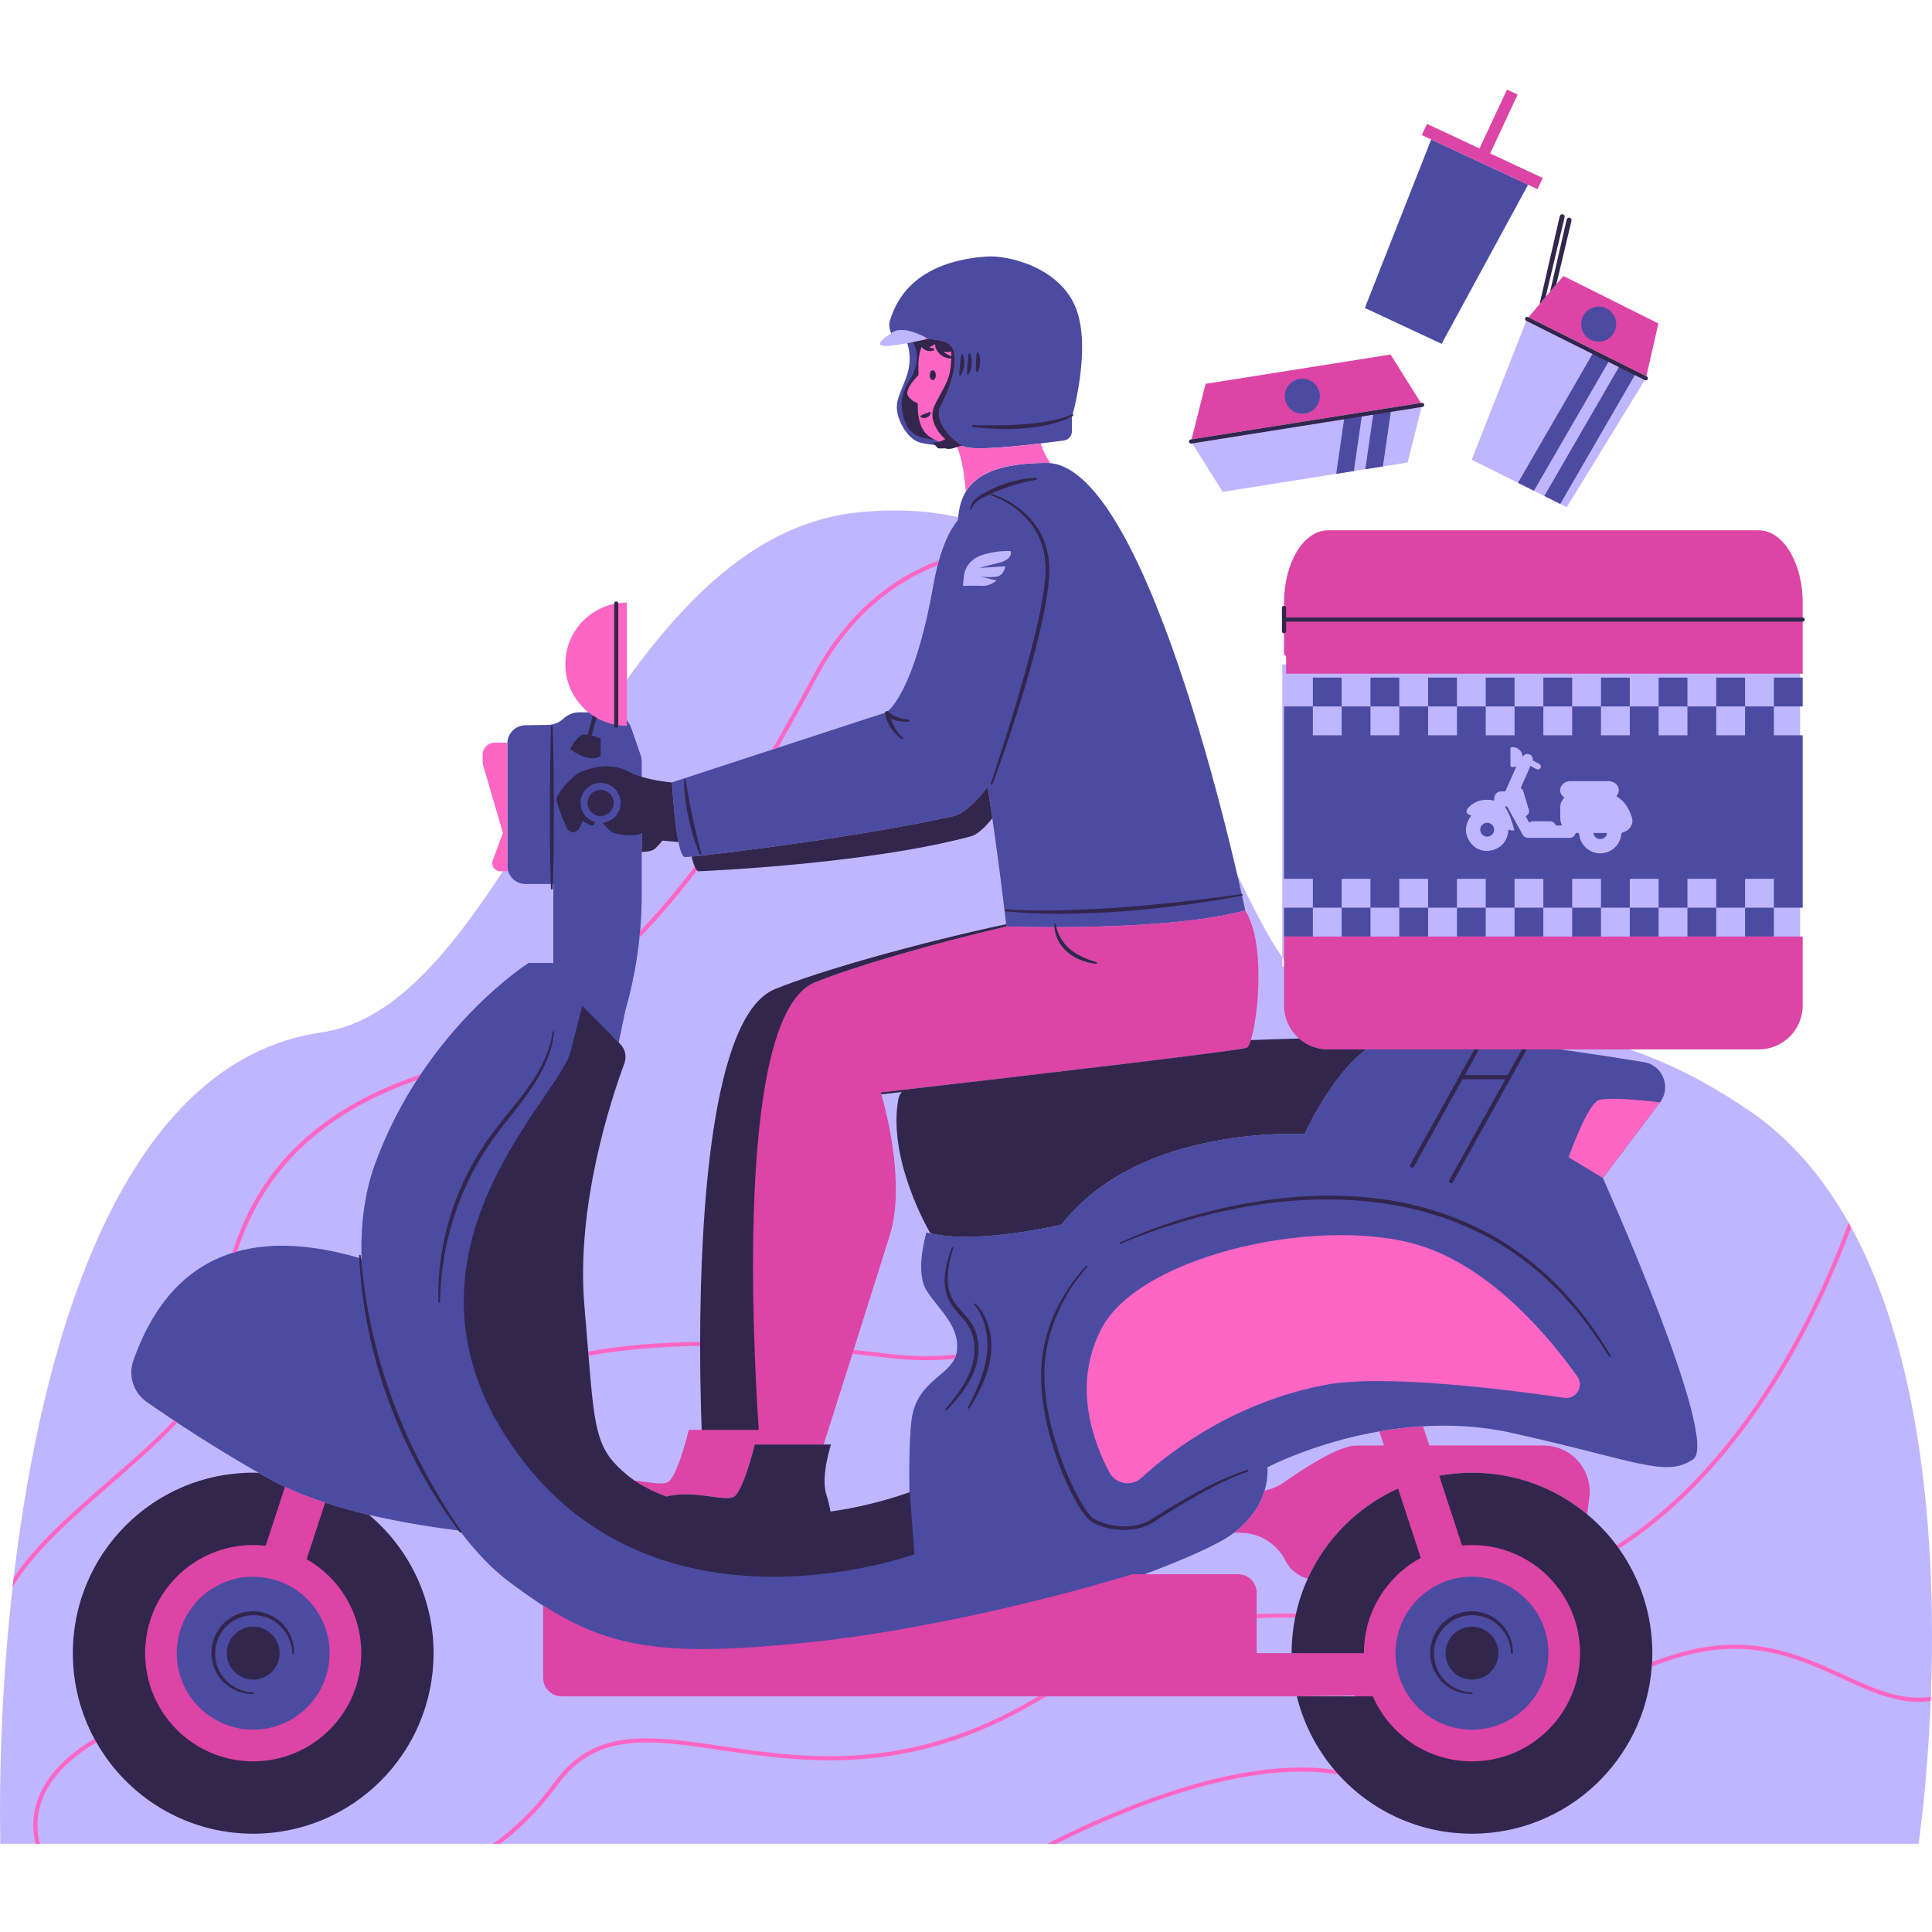 <svg xmlns="http://www.w3.org/2000/svg" xmlns:xlink="http://www.w3.org/1999/xlink" width="500" zoomAndPan="magnify" viewBox="0 0 375 375" height="500" preserveAspectRatio="xMidYMid meet" version="1.0"><defs><clipPath id="id1"><path d="M 0 61.684 L 375 61.684 L 375 357.883 L 0 357.883 Z M 0 61.684 " clip-rule="nonzero"/></clipPath><clipPath id="id2"><path d="M 2.25 65.434 L 375 65.434 L 375 357.883 L 2.25 357.883 Z M 2.25 65.434 " clip-rule="nonzero"/></clipPath><clipPath id="id3"><path d="M 25 17.387 L 350 17.387 L 350 345 L 25 345 Z M 25 17.387 " clip-rule="nonzero"/></clipPath></defs><g clip-path="url(#id1)"><path fill="rgb(75.29%, 71.37%, 100%)" d="M 349.395 187.613 L 248.891 187.613 L 248.891 128.961 L 349.395 128.961 Z M 359.324 238.242 C 359.16 237.934 358.984 237.629 358.812 237.32 C 353.953 228.676 347.727 221.215 339.766 215.746 C 304.773 191.711 282.047 202.777 264.57 197.703 C 264.309 197.625 264.047 197.543 263.785 197.461 C 257.137 195.32 251.25 190.699 245.723 180.691 C 231.238 154.457 223.195 121.449 200.93 106.75 C 200.496 106.461 200.055 106.188 199.609 105.914 C 191.125 100.719 180.621 98.113 167.031 99.398 C 116.172 104.199 100.371 194.957 62.438 200.379 C 24.137 205.855 8.262 258.652 2.648 306.27 C 2.574 306.902 2.5 307.535 2.43 308.168 C 0.348 326.668 -0.203 344.277 0.062 357.883 L 372.391 357.883 C 372.391 357.883 374.086 346.586 374.742 330.164 C 374.754 329.887 374.766 329.617 374.777 329.336 C 375.746 303.426 374.066 265.258 359.324 238.242 Z M 319.461 73.426 L 296.406 61.906 L 285.656 89.227 L 304.105 98.445 Z M 273.215 89.773 L 276.039 78.582 L 231.18 85.695 L 237.324 95.465 Z M 171.191 67.094 C 172.711 67.492 180.145 65.781 180.145 65.781 C 180.145 65.781 175.152 62.75 172.977 64.707 C 172.977 64.707 169.672 66.691 171.191 67.094 " fill-opacity="1" fill-rule="nonzero"/></g><path fill="rgb(29.799%, 29.41%, 63.53%)" d="M 208.875 59.91 C 205.848 51.992 195.844 49.469 191.422 49.797 C 187 50.129 176.066 51.527 172.809 62.004 C 172.809 62.004 172.273 63.074 172.977 64.707 C 173.008 64.684 173.039 64.672 173.066 64.648 C 173.18 64.555 173.293 64.465 173.418 64.398 C 173.457 64.375 173.5 64.363 173.535 64.348 C 173.664 64.289 173.789 64.23 173.922 64.191 C 173.945 64.184 173.973 64.18 173.996 64.176 C 174.148 64.133 174.305 64.098 174.465 64.082 C 174.477 64.078 174.484 64.078 174.496 64.078 C 174.672 64.059 174.859 64.047 175.043 64.051 C 177.359 64.094 180.145 65.781 180.145 65.781 C 180.145 65.781 178.207 66.227 176.105 66.609 C 176.43 67.668 176.652 68.961 176.523 70.539 C 176.27 73.605 174.234 76.355 174.078 78.715 C 173.922 81.074 175.758 84.652 178.023 85.699 C 179.582 86.422 184.273 86.602 187.062 86.648 C 187.07 86.652 187.078 86.656 187.086 86.66 C 189.215 87.738 202.02 86.105 206.508 85.492 C 207.398 85.371 208.059 84.613 208.059 83.711 L 208.059 80.984 C 208.059 80.984 211.898 67.828 208.875 59.91 Z M 187.105 111.715 C 187.105 111.715 187.316 109.031 190.168 107.914 C 193.023 106.789 196.141 106.949 196.141 106.949 C 196.141 106.949 196.859 108.543 193.664 109.309 C 190.465 110.07 190.168 110.23 190.168 110.23 L 195.145 109.914 C 195.145 109.914 194.863 111.672 193.504 111.914 C 192.145 112.152 190.344 111.914 190.344 111.914 L 193.422 112.676 C 193.422 112.676 192.184 113.793 190.742 113.711 C 189.305 113.633 186.906 113.719 186.906 113.719 Z M 296.602 35.852 L 277.797 27.066 L 264.918 59.77 L 279.82 66.734 Z M 308.488 66.551 C 310.492 67.551 312.93 66.738 313.93 64.73 C 314.934 62.727 314.117 60.289 312.113 59.285 C 310.109 58.285 307.672 59.098 306.672 61.105 C 305.676 63.109 306.484 65.551 308.488 66.551 Z M 302.848 97.816 L 317.523 72.461 L 314.422 70.914 L 299.746 96.27 Z M 294.637 93.711 L 297.734 95.262 L 312.406 69.902 L 309.309 68.355 Z M 253.488 81.379 C 255.961 80.984 257.645 78.664 257.254 76.188 C 256.863 73.715 254.543 72.031 252.074 72.422 C 249.602 72.812 247.914 75.137 248.309 77.609 C 248.699 80.082 251.02 81.766 253.488 81.379 Z M 268.422 90.535 L 270.016 79.543 L 266.594 80.086 L 265.004 91.078 Z M 264.371 80.438 L 260.949 80.98 L 259.359 91.973 L 262.781 91.43 Z M 288.668 159.695 C 287.914 159.695 287.312 160.289 287.309 161.035 C 287.305 161.789 287.91 162.398 288.648 162.398 C 289.402 162.395 290 161.805 290.008 161.055 C 290.016 160.309 289.41 159.695 288.668 159.695 Z M 349.902 131.523 L 344.309 131.523 L 344.309 137.121 L 349.902 137.121 Z M 310.602 162.875 C 311.289 162.883 311.91 162.34 311.934 161.684 C 311.055 161.684 310.176 161.684 309.301 161.684 C 309.312 162.316 309.918 162.871 310.602 162.875 Z M 316.855 159.32 C 316.855 159.07 316.805 158.824 316.727 158.59 C 316.199 156.934 315.336 155.523 313.816 154.594 C 313.793 154.582 313.773 154.559 313.738 154.531 C 313.812 154.434 313.879 154.355 313.938 154.27 C 314.523 153.406 314.152 152.277 313.141 151.82 C 312.824 151.68 312.496 151.617 312.156 151.617 C 309.73 151.617 307.301 151.617 304.875 151.617 C 304.262 151.617 303.723 151.805 303.289 152.254 C 302.652 152.906 302.664 153.887 303.316 154.527 C 303.406 154.617 303.508 154.699 303.605 154.781 C 303.613 154.855 303.559 154.883 303.523 154.922 C 303.07 155.434 302.84 156.027 302.844 156.711 C 302.844 157.27 302.852 157.828 302.84 158.387 C 302.832 159.012 302.852 159.625 303.199 160.168 C 303.148 160.242 303.086 160.223 303.039 160.223 C 302.816 160.227 302.594 160.211 302.379 160.227 C 302.129 160.246 301.957 160.211 301.82 159.945 C 301.645 159.602 301.305 159.422 300.918 159.414 C 299.777 159.402 298.633 159.41 297.492 159.414 C 297.25 159.414 297.043 159.531 296.816 159.664 C 296.59 159.25 296.367 158.844 296.148 158.449 C 296.184 158.371 296.242 158.359 296.289 158.332 C 296.676 158.078 296.875 157.633 296.746 157.188 C 296.395 155.977 296.031 154.77 295.668 153.566 C 295.609 153.371 295.492 153.203 295.32 153.09 C 295.184 153.004 295.164 152.926 295.234 152.777 C 295.75 151.637 296.258 150.488 296.77 149.348 C 296.867 149.129 296.973 148.914 296.996 148.633 C 297.293 148.793 297.555 148.93 297.824 149.07 C 297.965 149.148 298.109 149.23 298.258 149.301 C 298.547 149.43 298.867 149.324 299.008 149.055 C 299.148 148.785 299.066 148.457 298.797 148.301 C 298.426 148.086 298.047 147.891 297.672 147.695 C 297.559 147.641 297.512 147.578 297.516 147.441 C 297.535 146.977 297.273 146.582 296.859 146.422 C 296.43 146.254 295.98 146.371 295.664 146.73 C 295.633 146.762 295.617 146.82 295.543 146.812 C 295.504 146.562 295.449 146.305 295.328 146.074 C 294.977 145.375 294.215 144.953 293.441 145.027 C 293.25 145.047 293.176 145.137 293.176 145.375 C 293.172 146.047 293.176 146.723 293.176 147.398 C 293.176 147.773 293.172 148.152 293.176 148.531 C 293.18 148.797 293.262 148.867 293.523 148.879 C 293.781 148.883 294.031 148.848 294.273 148.762 C 294.332 148.852 294.266 148.914 294.238 148.973 C 293.586 150.445 292.926 151.914 292.277 153.387 C 292.195 153.578 292.094 153.652 291.895 153.625 C 291.75 153.605 291.602 153.621 291.461 153.613 C 290.516 153.547 290.031 154.348 290.023 155.004 C 290.023 155.129 290.023 155.25 290.023 155.402 C 289.715 155.324 289.41 155.277 289.105 155.254 C 287.555 155.137 286.191 155.551 285.082 156.676 C 284.941 156.82 284.816 156.977 284.73 157.156 C 284.562 157.508 284.641 157.801 284.957 158.023 C 285.141 158.156 285.355 158.227 285.57 158.301 C 284.312 159.988 284.148 161.727 285.359 163.473 C 286.32 164.855 288.027 165.473 289.668 165.016 C 291.648 164.465 292.629 163.066 292.793 161.02 C 293.145 161.184 293.512 161.219 293.934 161.152 C 293.492 159.535 293.023 157.945 292.066 156.551 C 292.414 156.449 292.516 156.492 292.684 156.801 C 293.633 158.531 294.582 160.262 295.535 161.992 C 295.773 162.422 296.152 162.625 296.641 162.625 C 298.539 162.629 300.438 162.629 302.336 162.629 C 303.086 162.629 303.832 162.629 304.582 162.625 C 305.176 162.625 305.578 162.352 305.793 161.805 C 305.832 161.695 305.883 161.66 305.996 161.66 C 306.484 161.656 306.484 161.652 306.555 162.137 C 306.84 164.137 308.617 165.656 310.641 165.633 C 312.707 165.609 314.453 164.07 314.672 162.043 C 314.707 161.715 314.82 161.598 315.129 161.512 C 316.145 161.234 316.867 160.285 316.855 159.32 Z M 344.309 137.121 L 344.309 142.719 L 349.902 142.719 L 349.902 176.18 L 344.309 176.18 L 344.309 170.582 L 338.715 170.582 L 338.715 176.18 L 333.121 176.18 L 333.121 170.582 L 327.531 170.582 L 327.531 176.18 L 321.938 176.18 L 321.938 170.582 L 316.344 170.582 L 316.344 176.18 L 310.75 176.18 L 310.75 170.582 L 305.16 170.582 L 305.16 176.18 L 299.566 176.18 L 299.566 170.582 L 293.973 170.582 L 293.973 176.18 L 288.379 176.18 L 288.379 170.582 L 282.789 170.582 L 282.789 176.18 L 277.195 176.18 L 277.195 170.582 L 271.602 170.582 L 271.602 176.18 L 266.008 176.18 L 266.008 170.582 L 260.418 170.582 L 260.418 176.18 L 254.824 176.18 L 254.824 170.582 L 249.23 170.582 L 249.23 137.121 L 254.824 137.121 L 254.824 142.719 L 260.418 142.719 L 260.418 137.121 L 266.008 137.121 L 266.008 142.719 L 271.602 142.719 L 271.602 137.121 L 277.195 137.121 L 277.195 142.719 L 282.789 142.719 L 282.789 137.121 L 288.379 137.121 L 288.379 142.719 L 293.973 142.719 L 293.973 137.121 L 299.566 137.121 L 299.566 142.719 L 305.16 142.719 L 305.16 137.121 L 310.75 137.121 L 310.75 142.719 L 316.344 142.719 L 316.344 137.121 L 321.938 137.121 L 321.938 142.719 L 327.531 142.719 L 327.531 137.121 L 333.121 137.121 L 333.121 142.719 L 338.715 142.719 L 338.715 137.121 Z M 260.418 131.523 L 254.824 131.523 L 254.824 137.121 L 260.418 137.121 Z M 293.973 181.777 L 299.566 181.777 L 299.566 176.18 L 293.973 176.18 Z M 282.789 181.777 L 288.379 181.777 L 288.379 176.18 L 282.789 176.18 Z M 271.602 181.777 L 277.195 181.777 L 277.195 176.18 L 271.602 176.18 Z M 305.16 181.777 L 310.75 181.777 L 310.75 176.18 L 305.16 176.18 Z M 260.418 181.777 L 266.008 181.777 L 266.008 176.18 L 260.418 176.18 Z M 338.715 181.777 L 344.309 181.777 L 344.309 176.18 L 338.715 176.18 Z M 316.344 181.777 L 321.938 181.777 L 321.938 176.18 L 316.344 176.18 Z M 327.531 181.777 L 333.121 181.777 L 333.121 176.18 L 327.531 176.18 Z M 282.789 131.523 L 277.195 131.523 L 277.195 137.121 L 282.789 137.121 Z M 305.16 131.523 L 299.566 131.523 L 299.566 137.121 L 305.16 137.121 Z M 316.344 131.523 L 310.75 131.523 L 310.75 137.121 L 316.344 137.121 Z M 293.973 131.523 L 288.379 131.523 L 288.379 137.121 L 293.973 137.121 Z M 327.531 131.523 L 321.938 131.523 L 321.938 137.121 L 327.531 137.121 Z M 249.23 181.777 L 254.824 181.777 L 254.824 176.18 L 249.23 176.18 Z M 338.715 131.523 L 333.121 131.523 L 333.121 137.121 L 338.715 137.121 Z M 271.602 131.523 L 266.008 131.523 L 266.008 137.121 L 271.602 137.121 Z M 132.957 166.363 C 134.699 166.363 164.934 162.875 185.145 158.395 C 186.965 157.992 189.238 155.891 191.699 152.746 C 193.68 165.406 195.352 179.824 195.352 179.824 C 195.352 179.824 226.199 180.953 241.703 176.699 C 241.703 176.699 223.621 89.852 203.148 89.852 C 188.957 89.852 186.32 95.203 185.941 100.926 C 185.027 102.082 184.242 103.375 183.637 104.82 C 182.629 107.199 181.785 110.043 181.188 113.434 C 177.348 135.203 172.035 138.262 172.035 138.262 L 130.434 151.852 C 130.434 151.852 131.215 166.363 132.957 166.363 Z M 285.707 303.449 C 276.086 303.449 268.293 311.254 268.293 320.883 C 268.293 330.512 276.086 338.316 285.707 338.316 C 295.328 338.316 303.125 330.512 303.125 320.883 C 303.125 311.254 295.328 303.449 285.707 303.449 Z M 322.211 213.957 C 324.434 211.012 322.73 206.758 319.09 206.16 C 304.574 203.781 274.75 199.34 268.383 201.852 C 259.887 205.199 253.195 220.141 253.195 220.141 C 253.195 220.141 221.273 218.082 206.086 237.66 C 206.086 237.66 189.355 241.785 179.828 239.211 C 179.828 239.211 177.512 246.77 179.828 250.461 C 182.145 254.152 186.262 257.242 185.746 262.141 C 185.234 267.031 177.855 267.547 176.91 275.789 C 175.969 284.035 176.91 301.469 176.91 301.469 C 176.91 301.469 140.699 303.875 126.801 295.113 C 112.898 286.355 100.887 284.809 100.715 264.195 C 100.551 244.68 117.168 205.289 118.926 201.176 L 120.098 202.344 L 121.426 195.969 C 123.508 188.68 124.562 181.137 124.562 173.555 L 124.562 147.957 C 124.562 147.453 124.48 146.949 124.316 146.477 L 122.527 141.312 C 121.898 139.484 120.18 138.262 118.25 138.262 L 112.445 138.262 C 111.297 138.262 110.195 138.699 109.359 139.484 C 108.543 140.246 107.469 140.68 106.352 140.699 L 101.934 140.777 C 100.012 140.812 98.477 142.379 98.477 144.297 L 98.477 168.062 C 98.477 170.008 100.051 171.582 101.992 171.582 L 107.402 171.582 L 107.402 186.906 L 102.602 186.906 C 102.602 186.906 82.266 199.789 72.742 226.066 C 70.742 231.594 69.98 237.809 70.168 244.293 C 51.922 238.875 34.051 240.914 25.875 264.102 C 24.84 267.039 25.91 270.316 28.465 272.102 C 33.395 275.555 42.309 281.523 52.828 287.348 C 63.234 293.109 79.191 295.863 89.219 297.098 C 92.309 301.188 95.543 304.574 98.742 306.965 C 115.988 319.848 128.039 324.477 158.672 321.383 C 189.305 318.293 230.023 303.875 238.52 298.207 C 247.016 292.539 245.984 284.809 245.984 284.809 C 245.984 284.809 268.895 272.699 293.352 278.109 C 317.805 283.52 323.211 286.871 328.617 283.266 C 334.023 279.656 311.113 228.645 311.113 228.645 Z M 66.383 320.883 C 66.383 330.41 58.664 338.133 49.145 338.133 C 39.629 338.133 31.91 330.41 31.91 320.883 C 31.91 311.355 39.629 303.633 49.145 303.633 C 58.664 303.633 66.383 311.355 66.383 320.883 " fill-opacity="1" fill-rule="nonzero"/><g clip-path="url(#id2)"><path fill="rgb(100%, 39.999%, 76.859%)" d="M 80.93 209.637 C 81.172 209.258 81.414 208.887 81.66 208.52 C 81.492 208.578 81.328 208.641 81.156 208.703 C 58.07 216.656 49.156 230.332 45.078 243.207 C 45.395 243.105 45.711 243.004 46.027 242.914 C 50.113 230.473 58.891 217.379 80.93 209.637 Z M 21.664 287.984 C 26.305 283.938 30.82 279.996 34.41 276.145 C 34.18 275.992 33.957 275.848 33.734 275.695 C 30.191 279.48 25.73 283.379 21.141 287.383 C 14.035 293.578 6.758 299.93 2.648 306.27 C 2.574 306.902 2.5 307.535 2.43 308.168 C 6.227 301.457 14.047 294.629 21.664 287.984 Z M 158.43 131.711 C 164.957 119.426 173.648 112.988 181.984 109.742 C 182.074 109.418 182.16 109.094 182.25 108.777 C 173.594 112.008 164.508 118.57 157.727 131.336 C 155.121 136.238 152.5 140.965 149.84 145.512 L 150.988 145.137 C 153.496 140.82 155.969 136.344 158.43 131.711 Z M 134.84 168.215 C 131.465 172.664 127.941 176.836 124.234 180.727 C 124.199 181.152 124.168 181.582 124.121 182.008 C 128.035 177.965 131.738 173.605 135.289 168.953 C 135.137 168.805 134.988 168.551 134.84 168.215 Z M 172.66 262.789 C 170.273 262.496 167.957 262.238 165.695 262.004 C 165.613 262.266 165.531 262.523 165.449 262.781 C 167.758 263.02 170.125 263.285 172.562 263.586 C 176.809 264.102 181.051 264.148 185.277 263.75 C 185.406 263.488 185.512 263.211 185.594 262.914 C 181.398 263.344 177.086 263.328 172.66 262.789 Z M 135.895 260.441 C 127.516 260.547 120.371 261.219 114.168 262.34 C 114.191 262.609 114.215 262.891 114.234 263.152 C 120.414 262.027 127.531 261.352 135.895 261.246 C 135.895 260.977 135.895 260.711 135.895 260.441 Z M 7.855 350.25 C 9.23 345.711 12.879 341.668 18.711 338.188 C 18.582 337.961 18.441 337.73 18.316 337.492 C 12.293 341.09 8.516 345.289 7.086 350.031 C 6.133 353.195 6.418 355.949 6.918 357.883 L 7.758 357.883 C 7.258 356.043 6.922 353.332 7.855 350.25 Z M 313.773 299.938 C 313.934 300.152 314.082 300.371 314.238 300.59 C 329.043 291.086 339.762 276.824 346.82 264.781 C 352.699 254.754 356.793 245.066 359.324 238.242 C 359.16 237.934 358.984 237.629 358.812 237.32 C 356.312 244.141 352.164 254.086 346.121 264.391 C 339.109 276.352 328.465 290.523 313.773 299.938 Z M 108.34 346.301 C 115.762 336.121 126.371 337.695 139.809 339.684 C 156.082 342.094 176.332 345.09 201.312 330.309 C 201.926 329.945 202.516 329.605 203.113 329.258 L 201.531 329.258 C 201.32 329.383 201.121 329.496 200.91 329.621 C 176.172 344.258 156.074 341.281 139.926 338.895 C 126.223 336.863 115.398 335.262 107.695 345.828 C 103.824 351.137 99.742 355.035 95.672 357.883 L 97.047 357.883 C 100.902 355.043 104.719 351.27 108.34 346.301 Z M 251.383 313.98 C 251.438 313.711 251.5 313.445 251.559 313.18 C 248.91 313.164 246.414 313.168 243.918 313.289 L 243.918 314.094 C 246.363 313.969 248.801 313.969 251.383 313.98 Z M 357.879 325.086 C 349.691 321.324 340.41 317.059 327.203 320.496 C 324.941 321.082 322.773 321.797 320.676 322.605 C 320.66 322.902 320.633 323.195 320.609 323.488 C 322.793 322.637 325.047 321.883 327.402 321.27 C 340.332 317.906 349.48 322.105 357.543 325.812 C 363.527 328.562 368.852 331.004 374.742 330.164 C 374.754 329.887 374.766 329.617 374.777 329.336 C 369.027 330.203 363.785 327.797 357.879 325.086 Z M 259.301 344.336 C 259.453 344.359 259.602 344.375 259.754 344.395 C 259.484 344.102 259.223 343.793 258.965 343.488 C 240.957 340.996 218.32 350.203 203.219 357.883 L 204.992 357.883 C 220.094 350.344 241.961 341.738 259.301 344.336 Z M 182.617 78.73 C 184.164 76.004 186.875 68.715 184.305 66.855 C 183.398 66.199 181.812 65.895 180.145 65.781 C 180.145 65.781 179.957 65.672 179.645 65.504 C 178.695 67.219 178.172 69.203 178.242 71.312 C 178.242 71.363 178.246 71.418 178.246 71.469 C 178.262 71.914 178.262 72.363 178.258 72.809 C 177.305 73.766 175.41 75.898 176.348 77.016 C 177 77.801 177.641 78.121 178.102 78.262 C 178.105 80.508 178.367 82.504 179.535 83.965 C 180.844 85.602 183.906 86.398 186.578 86.375 C 184.074 84.855 181.168 81.273 182.617 78.73 Z M 187.086 86.66 C 187.078 86.656 187.07 86.652 187.062 86.648 C 186.641 86.645 186.172 86.633 185.676 86.617 C 186.77 88.887 187.172 92.379 187.477 95.406 C 187.477 95.406 187.469 95.422 187.457 95.445 C 189.422 92.199 193.75 89.852 203.148 89.852 C 203.395 89.852 203.637 89.875 203.879 89.898 C 203.078 88.711 202.445 87.422 201.977 86.074 C 196.375 86.746 188.695 87.473 187.086 86.66 Z M 277.012 242.223 C 258.027 235.391 221.41 243.281 213.793 257.883 C 208.098 268.809 212.164 279.859 215.344 285.801 C 216.566 288.09 219.613 288.613 221.527 286.863 C 227.141 281.719 239.535 272.199 257.238 268.805 C 268.457 266.656 292.523 269.699 303.637 271.32 C 305.934 271.652 307.504 269.07 306.156 267.176 C 301.035 259.965 290.383 247.035 277.012 242.223 Z M 109.727 128.914 C 109.727 135.516 115.074 140.871 121.672 140.871 L 121.672 116.957 C 115.074 116.957 109.727 122.309 109.727 128.914 Z M 310.336 213.527 C 308.098 214.273 304.469 224.625 304.469 224.625 L 311.113 228.645 L 322.211 213.957 C 322.211 213.957 312.574 212.781 310.336 213.527 Z M 98.477 168.062 C 98.477 168.43 98.547 168.781 98.652 169.113 L 97.117 169.113 C 96.016 169.113 95.258 168.02 95.641 166.992 L 97.621 161.668 L 93.77 148.539 C 93.707 148.328 93.676 148.109 93.676 147.891 L 93.676 146.469 C 93.676 145.199 94.703 144.164 95.977 144.164 L 98.488 144.164 C 98.488 144.211 98.477 144.254 98.477 144.297 L 98.477 168.062 " fill-opacity="1" fill-rule="nonzero"/></g><g clip-path="url(#id3)"><path fill="rgb(86.269%, 26.669%, 64.709%)" d="M 277.797 27.066 L 275.965 26.211 L 276.973 24.047 L 287.172 28.816 L 292.504 17.395 L 294.57 18.359 L 289.242 29.781 L 299.441 34.547 L 298.434 36.711 L 287.199 31.457 Z M 307.262 61.398 C 308.102 59.719 310.141 59.035 311.82 59.875 C 313.5 60.715 314.184 62.758 313.344 64.438 C 312.508 66.117 310.465 66.801 308.781 65.965 C 307.105 65.125 306.422 63.082 307.262 61.398 Z M 296.672 61.59 L 319.555 73.023 L 321.895 62.781 L 303.449 53.562 L 302.094 55.168 L 300.875 56.609 L 300.016 57.629 L 298.828 59.039 Z M 253.312 80.262 C 251.457 80.555 249.719 79.285 249.422 77.43 C 249.129 75.574 250.395 73.832 252.25 73.539 C 254.102 73.242 255.844 74.512 256.141 76.367 C 256.434 78.223 255.168 79.965 253.312 80.262 Z M 269.898 68.812 L 234.004 74.504 L 231.285 85.273 L 275.809 78.215 Z M 344.309 181.777 L 349.902 181.777 L 349.902 195.152 C 349.902 199.867 346.082 203.688 341.371 203.688 L 257.762 203.688 C 255.613 203.688 253.656 202.887 252.156 201.578 C 250.367 200.012 249.23 197.719 249.23 195.152 L 249.23 181.777 Z M 303.605 154.781 C 303.559 154.742 303.508 154.699 303.461 154.656 C 303.508 154.699 303.559 154.742 303.605 154.781 Z M 303.066 152.535 C 302.898 152.805 302.816 153.105 302.82 153.402 C 302.816 153.105 302.898 152.805 303.066 152.535 Z M 302.203 160.227 C 302.043 160.215 301.922 160.141 301.82 159.945 C 301.922 160.141 302.043 160.215 302.203 160.227 Z M 314.207 153.234 C 314.152 152.652 313.773 152.105 313.141 151.82 C 313.773 152.105 314.152 152.652 314.207 153.234 Z M 308.535 165.062 C 309.156 165.434 309.883 165.641 310.641 165.633 C 309.883 165.641 309.156 165.434 308.535 165.062 Z M 312.766 165.023 C 312.301 165.305 311.773 165.504 311.211 165.586 C 311.773 165.504 312.301 165.305 312.766 165.023 Z M 308.535 165.062 C 307.703 164.57 307.047 163.793 306.73 162.863 C 307.047 163.793 307.703 164.57 308.535 165.062 Z M 294.297 148.859 C 294.301 148.832 294.297 148.797 294.273 148.762 C 294.297 148.797 294.301 148.832 294.297 148.859 Z M 294.297 148.859 C 294.289 148.891 294.273 148.914 294.258 148.938 C 294.273 148.914 294.289 148.891 294.297 148.859 Z M 289.785 160.297 C 289.926 160.512 290.012 160.773 290.008 161.055 C 290.012 160.773 289.926 160.512 289.785 160.297 Z M 289.609 162.008 C 289.855 161.766 290.004 161.43 290.008 161.055 C 290.004 161.43 289.855 161.766 289.609 162.008 Z M 296.996 148.633 C 296.98 148.844 296.91 149.016 296.84 149.184 C 296.91 149.016 296.98 148.844 296.996 148.633 Z M 296.859 146.422 C 297.062 146.5 297.234 146.641 297.348 146.816 C 297.234 146.641 297.062 146.5 296.859 146.422 Z M 302.949 155.984 C 302.887 156.215 302.84 156.457 302.844 156.711 C 302.84 156.457 302.887 156.215 302.949 155.984 Z M 293.934 161.152 C 293.824 160.746 293.711 160.344 293.59 159.945 C 293.711 160.344 293.824 160.746 293.934 161.152 Z M 292.066 156.551 C 292.176 156.52 292.258 156.504 292.328 156.508 C 292.258 156.504 292.176 156.52 292.066 156.551 Z M 292.363 162.777 C 292.594 162.258 292.738 161.68 292.793 161.02 C 292.738 161.68 292.594 162.258 292.363 162.777 Z M 284.863 162.555 C 284.992 162.859 285.145 163.164 285.359 163.473 C 285.145 163.164 284.992 162.859 284.863 162.555 Z M 349.902 116.969 L 349.902 130.762 L 249.633 130.762 L 249.633 127.691 C 249.633 127.328 249.453 127.031 249.23 127.031 L 249.23 116.969 C 249.23 109.215 253.047 102.934 257.762 102.934 L 341.371 102.934 C 346.082 102.934 349.902 109.215 349.902 116.969 Z M 49.145 335.73 C 40.953 335.73 34.309 329.082 34.309 320.883 C 34.309 312.684 40.953 306.035 49.145 306.035 C 49.297 306.035 49.445 306.055 49.598 306.059 C 52.543 306.148 55.277 307.086 57.551 308.652 C 61.434 311.332 63.98 315.809 63.98 320.883 C 63.98 329.082 57.34 335.73 49.145 335.73 Z M 64.082 302.516 L 63.113 291.664 C 60.371 290.77 57.73 289.758 55.309 288.609 L 49.004 299.09 C 48.207 298.996 47.422 298.918 46.602 298.918 C 35.016 298.918 25.012 309.098 25.012 320.695 C 25.012 332.293 36.043 344.195 47.633 344.195 C 59.219 344.195 72.477 335.211 72.477 323.613 C 72.477 315.793 70.414 306.133 64.082 302.516 Z M 129.332 290.477 C 126.84 289.523 124.766 288.461 123.176 287.383 C 126.449 287.734 129.105 288.426 129.988 287.418 C 131.84 285.32 133.691 277.539 133.691 277.539 L 136.207 277.539 L 143.508 275.336 C 142.211 256.098 143.066 196.805 158.156 190.691 C 165.738 187.621 180.43 183.328 195.352 179.824 C 195.352 179.824 199.105 179.965 204.641 179.961 C 204.695 180.797 204.93 181.605 205.289 182.363 C 205.727 183.305 206.391 184.129 207.164 184.816 C 207.957 185.48 208.855 186.008 209.805 186.375 C 210.273 186.566 210.773 186.684 211.254 186.84 C 211.75 186.926 212.242 187.02 212.742 187.086 C 212.824 187.098 212.906 187.051 212.934 186.969 C 212.969 186.875 212.922 186.77 212.828 186.738 L 212.809 186.73 C 212.348 186.562 211.879 186.434 211.418 186.277 C 210.973 186.09 210.512 185.941 210.086 185.727 C 209.219 185.309 208.406 184.82 207.684 184.211 C 206.973 183.594 206.363 182.871 205.891 182.051 C 205.516 181.41 205.227 180.695 205.051 179.961 C 215.426 179.945 231.723 179.438 241.695 176.703 C 245.641 182.969 244.258 197.234 242.785 201.879 C 242.52 202.715 242.254 203.254 242.012 203.355 C 241.684 203.504 238.84 203.914 234.473 204.48 C 216.16 206.867 170.949 212.035 170.949 212.035 C 170.949 212.035 170.992 212.168 171.062 212.418 C 171.805 214.938 175.852 229.664 172.703 239.777 C 171.191 244.621 168.383 253.516 165.695 262.004 C 165.613 262.266 165.531 262.523 165.449 262.781 C 163.188 269.93 161.043 276.688 159.871 280.375 L 146.488 280.375 C 146.488 280.375 144.637 288.156 142.785 290.254 C 141.344 291.895 135.191 289.016 129.332 290.477 Z M 285.707 306.035 C 293.898 306.035 300.543 312.684 300.543 320.883 C 300.543 329.082 293.898 335.73 285.707 335.73 C 277.516 335.73 270.871 329.082 270.871 320.883 C 270.871 312.684 277.516 306.035 285.707 306.035 Z M 299.617 280.574 C 293.137 280.57 284.633 280.562 277.426 280.562 L 276.211 276.848 C 273.25 277.02 270.406 277.367 267.73 277.836 L 268.625 280.57 C 265.992 280.574 264.051 280.578 263.215 280.586 C 259.766 280.625 252.918 285.113 249.25 287.703 C 248.109 288.512 246.812 289.051 245.457 289.312 C 244.73 291.75 243.098 294.801 239.508 297.504 L 240.695 297.504 C 244.434 297.504 247.852 299.609 249.531 302.949 C 250.41 304.695 251.992 305.934 253.828 306.406 C 257.348 298.656 263.602 292.418 271.359 288.922 L 272.453 301.66 C 265.879 305.207 262 312.699 262 320.695 L 250.699 320.883 L 243.918 320.883 L 243.918 309.156 C 243.918 307.168 242.309 305.555 240.32 305.555 L 219.77 305.555 C 202.336 310.926 176.867 316.777 156.66 318.816 C 130.184 321.488 119.09 320.305 105.426 311.617 L 105.426 325.652 C 105.426 327.641 107.039 329.258 109.023 329.258 L 251.711 329.258 L 262.855 329.098 C 266.09 336.531 277.207 344.363 285.82 344.363 C 297.406 344.363 309.809 332.98 309.809 321.383 C 309.809 309.785 298.949 298.574 287.359 298.574 C 286.711 298.574 279.348 286.434 279.348 286.434 C 281.41 286.055 283.535 285.844 285.707 285.844 C 294.211 285.844 302.004 288.879 308.066 293.922 L 308.484 290.672 C 309.168 285.32 305.008 280.582 299.617 280.574 " fill-opacity="1" fill-rule="nonzero"/></g><path fill="rgb(19.609%, 14.899%, 30.199%)" d="M 296.047 61.727 C 296.148 61.531 296.387 61.449 296.582 61.547 L 296.672 61.59 L 319.555 73.023 L 319.641 73.066 C 319.84 73.168 319.918 73.406 319.82 73.605 C 319.75 73.746 319.609 73.828 319.461 73.828 C 319.402 73.828 319.34 73.812 319.285 73.781 L 319.254 73.77 L 312.207 70.246 L 309.109 68.703 L 296.258 62.281 L 296.227 62.262 C 296.031 62.168 295.949 61.926 296.047 61.727 Z M 300.875 56.609 L 304.086 42.621 C 304.148 42.363 304.406 42.203 304.664 42.262 C 304.922 42.32 305.086 42.578 305.023 42.836 L 305.023 42.84 L 302.094 55.168 Z M 300.016 57.629 L 298.828 59.039 L 302.75 41.957 C 302.809 41.695 303.07 41.531 303.328 41.59 C 303.586 41.652 303.746 41.91 303.688 42.168 L 303.688 42.172 Z M 230.781 85.758 C 230.746 85.539 230.898 85.336 231.117 85.301 L 231.285 85.273 L 275.809 78.215 L 275.98 78.188 C 276.195 78.152 276.402 78.301 276.438 78.52 C 276.473 78.738 276.32 78.945 276.105 78.977 L 275.934 79.004 L 269.957 79.953 L 266.535 80.496 L 264.312 80.848 L 260.891 81.391 L 231.41 86.066 L 231.238 86.094 C 231.219 86.094 231.199 86.094 231.18 86.094 C 230.984 86.094 230.816 85.957 230.781 85.758 Z M 350.301 120.262 C 350.301 120.484 350.125 120.66 349.902 120.66 L 249.633 120.66 L 249.633 122.531 C 249.633 122.754 249.453 122.93 249.23 122.93 C 249.012 122.93 248.828 122.754 248.828 122.531 L 248.828 117.996 C 248.828 117.773 249.012 117.594 249.23 117.594 C 249.453 117.594 249.633 117.773 249.633 117.996 L 249.633 119.863 L 349.902 119.863 C 350.125 119.863 350.301 120.043 350.301 120.262 Z M 287.086 203.688 L 284.312 208.68 L 292.629 208.68 C 292.633 208.68 292.633 208.68 292.633 208.68 L 295.41 203.688 L 296.324 203.688 L 282.004 229.457 C 281.93 229.59 281.793 229.664 281.652 229.664 C 281.586 229.664 281.52 229.645 281.457 229.613 C 281.266 229.504 281.195 229.262 281.301 229.066 L 292.191 209.477 L 283.867 209.477 L 274.434 226.453 C 274.359 226.586 274.223 226.656 274.082 226.656 C 274.016 226.656 273.953 226.641 273.891 226.609 C 273.695 226.5 273.625 226.254 273.734 226.062 L 286.168 203.688 Z M 55.836 316.41 C 56.258 317.082 56.57 317.809 56.793 318.562 C 57 319.32 57.082 320.105 57.078 320.883 C 57.078 320.984 57 321.066 56.902 321.066 C 56.801 321.066 56.723 320.98 56.719 320.883 C 56.668 317.887 54.699 315.098 51.98 314.039 C 51.301 313.777 50.59 313.617 49.871 313.531 C 49.145 313.48 48.418 313.512 47.707 313.648 C 47 313.805 46.316 314.043 45.676 314.387 C 45.043 314.738 44.465 315.176 43.945 315.68 C 43.438 316.195 43.004 316.777 42.648 317.41 C 42.309 318.047 42.066 318.734 41.91 319.441 C 41.773 320.152 41.738 320.883 41.793 321.609 C 41.875 322.328 42.031 323.043 42.297 323.727 C 43.348 326.453 46.145 328.438 49.145 328.488 C 49.23 328.488 49.297 328.559 49.297 328.645 C 49.297 328.727 49.227 328.793 49.145 328.797 C 48.371 328.797 47.59 328.715 46.836 328.512 C 46.086 328.289 45.359 327.977 44.691 327.559 C 44.035 327.125 43.438 326.594 42.918 326 C 42.414 325.391 41.996 324.707 41.672 323.984 C 41.359 323.25 41.164 322.469 41.07 321.68 C 41 320.883 41.031 320.082 41.176 319.297 C 41.34 318.516 41.598 317.754 41.969 317.043 C 42.348 316.34 42.828 315.691 43.379 315.113 C 43.953 314.555 44.605 314.078 45.305 313.695 C 46.016 313.32 46.777 313.062 47.559 312.898 C 48.348 312.754 49.148 312.723 49.941 312.789 C 50.734 312.883 51.516 313.074 52.25 313.387 C 52.977 313.711 53.656 314.129 54.27 314.637 C 54.871 315.156 55.398 315.754 55.836 316.41 Z M 288.543 314.039 C 287.863 313.777 287.148 313.617 286.434 313.531 C 285.707 313.48 284.98 313.512 284.27 313.648 C 283.562 313.805 282.879 314.043 282.238 314.387 C 281.605 314.738 281.027 315.176 280.508 315.68 C 280 316.195 279.566 316.777 279.211 317.41 C 278.871 318.047 278.629 318.734 278.473 319.441 C 278.336 320.152 278.301 320.883 278.355 321.609 C 278.438 322.328 278.594 323.043 278.855 323.727 C 279.91 326.453 282.703 328.438 285.707 328.488 C 285.793 328.488 285.859 328.559 285.859 328.645 C 285.859 328.727 285.789 328.793 285.707 328.797 C 284.934 328.797 284.152 328.715 283.398 328.512 C 282.648 328.289 281.922 327.977 281.254 327.559 C 280.594 327.125 280 326.594 279.48 326 C 278.977 325.391 278.559 324.707 278.234 323.984 C 277.922 323.25 277.727 322.469 277.633 321.68 C 277.562 320.883 277.594 320.082 277.738 319.297 C 277.902 318.516 278.16 317.754 278.531 317.043 C 278.91 316.34 279.391 315.691 279.941 315.113 C 280.516 314.555 281.168 314.078 281.867 313.695 C 282.578 313.32 283.34 313.062 284.121 312.898 C 284.91 312.754 285.707 312.723 286.504 312.789 C 287.297 312.883 288.078 313.074 288.812 313.387 C 289.539 313.711 290.219 314.129 290.832 314.637 C 291.43 315.156 291.961 315.754 292.398 316.41 C 292.816 317.082 293.133 317.809 293.355 318.562 C 293.559 319.32 293.645 320.105 293.641 320.883 C 293.641 320.984 293.562 321.066 293.461 321.066 C 293.363 321.066 293.281 320.98 293.281 320.883 C 293.23 317.887 291.262 315.098 288.543 314.039 Z M 243.223 233.992 C 238.816 234.711 234.449 235.695 230.164 236.945 C 225.875 238.188 221.625 239.625 217.551 241.441 L 217.539 241.441 C 217.465 241.477 217.375 241.441 217.34 241.363 C 217.305 241.289 217.34 241.199 217.418 241.164 C 225.586 237.426 234.266 234.875 243.121 233.375 C 251.969 231.875 261.078 231.582 269.98 233.004 C 271.086 233.215 272.203 233.367 273.297 233.633 L 276.578 234.438 C 278.734 235.102 280.895 235.742 282.973 236.625 C 287.137 238.328 291.168 240.422 294.793 243.105 C 302.191 248.289 308.059 255.391 312.625 263.094 C 312.672 263.18 312.648 263.293 312.559 263.34 C 312.477 263.395 312.367 263.367 312.316 263.285 L 312.312 263.281 C 309.898 259.52 307.391 255.801 304.336 252.547 L 303.223 251.301 C 303.035 251.094 302.855 250.879 302.664 250.676 L 302.055 250.102 L 299.641 247.793 C 298.836 247.02 297.93 246.367 297.078 245.652 L 295.781 244.598 C 295.34 244.258 294.867 243.961 294.414 243.641 C 290.816 241.012 286.82 238.965 282.699 237.309 C 280.648 236.438 278.508 235.824 276.379 235.18 L 273.133 234.402 C 272.051 234.145 270.941 234.004 269.852 233.793 C 261.062 232.332 252.027 232.559 243.223 233.992 Z M 242.324 285.422 C 242.359 285.516 242.305 285.621 242.211 285.648 L 242.207 285.652 C 238.801 286.785 235.594 288.473 232.457 290.23 C 230.887 291.109 229.332 292.023 227.797 292.965 L 225.508 294.398 C 224.738 294.879 224.023 295.391 223.184 295.848 C 221.508 296.695 219.617 297.023 217.773 296.961 C 215.922 296.887 214.082 296.504 212.395 295.664 C 211.984 295.477 211.551 295.145 211.211 294.805 C 210.895 294.453 210.574 294.102 210.32 293.719 C 210.039 293.348 209.781 292.969 209.547 292.578 C 209.301 292.191 209.055 291.801 208.844 291.398 C 207.93 289.816 207.16 288.164 206.441 286.496 C 205.051 283.137 203.93 279.668 203.137 276.117 C 202.363 272.57 201.926 268.922 202.129 265.27 C 202.199 263.441 202.551 261.641 202.957 259.863 C 203.441 258.105 204.008 256.367 204.777 254.715 C 206.312 251.418 208.312 248.332 210.836 245.699 C 210.891 245.641 210.988 245.637 211.047 245.695 C 211.109 245.754 211.113 245.848 211.055 245.91 L 211.047 245.918 C 208.629 248.559 206.707 251.664 205.27 254.938 C 204.531 256.57 203.988 258.281 203.523 260.008 C 203.141 261.75 202.809 263.516 202.758 265.301 C 202.582 268.875 203.039 272.465 203.832 275.961 C 204.641 279.457 205.777 282.879 207.176 286.184 C 207.883 287.828 208.625 289.469 209.508 291.02 C 209.715 291.418 209.953 291.793 210.188 292.172 C 210.414 292.555 210.66 292.922 210.922 293.273 C 211.168 293.648 211.457 293.965 211.738 294.285 C 212.039 294.578 212.324 294.816 212.73 295.016 C 214.277 295.801 216.047 296.188 217.797 296.266 C 219.547 296.336 221.328 296.035 222.887 295.262 C 228.957 291.5 235.176 287.559 242.098 285.305 C 242.195 285.277 242.297 285.324 242.324 285.422 Z M 191.984 257.812 C 192.457 259.602 192.52 261.477 192.289 263.305 C 192.027 265.125 191.492 266.891 190.77 268.559 C 190.043 270.23 189.16 271.816 188.18 273.332 C 188.125 273.414 188.012 273.438 187.93 273.383 C 187.852 273.332 187.824 273.23 187.867 273.148 C 188.676 271.547 189.473 269.945 190.117 268.289 C 190.758 266.637 191.273 264.938 191.5 263.195 C 191.758 261.461 191.699 259.684 191.328 257.969 C 190.961 256.262 190.234 254.617 189.121 253.238 C 189.07 253.172 189.082 253.074 189.145 253.023 C 189.207 252.973 189.297 252.98 189.352 253.031 C 190.652 254.328 191.523 256.031 191.984 257.812 Z M 188.922 266.547 C 187.75 269.297 185.816 271.57 183.82 273.668 C 183.754 273.742 183.637 273.746 183.566 273.676 C 183.496 273.609 183.488 273.496 183.551 273.426 C 184.492 272.324 185.402 271.203 186.207 270.016 C 187.027 268.84 187.746 267.594 188.266 266.277 C 189.309 263.68 189.562 260.637 188.359 258.121 C 187.797 256.867 186.797 255.832 185.844 254.723 C 184.887 253.641 183.961 252.336 183.629 250.844 C 183.258 249.371 183.297 247.852 183.535 246.398 C 183.785 244.941 184.23 243.543 184.723 242.176 C 184.75 242.094 184.836 242.055 184.918 242.082 C 184.996 242.109 185.035 242.195 185.012 242.27 C 184.598 243.656 184.234 245.055 184.07 246.477 C 183.883 247.891 183.895 249.332 184.281 250.668 C 184.645 252.023 185.445 253.168 186.41 254.23 C 187.352 255.309 188.426 256.379 189.082 257.777 C 190.379 260.578 190.082 263.832 188.922 266.547 Z M 89.523 297.199 C 89.574 297.273 89.555 297.379 89.484 297.438 C 89.48 297.438 89.48 297.445 89.477 297.449 C 89.395 297.508 89.285 297.484 89.227 297.406 C 89.145 297.293 89.066 297.18 88.984 297.07 C 86.207 293.297 83.676 289.336 81.438 285.215 C 79.129 280.969 77.141 276.551 75.457 272.02 C 73.809 267.477 72.453 262.82 71.492 258.082 C 70.555 253.496 69.973 248.84 69.734 244.164 C 69.727 244.02 69.711 243.871 69.707 243.727 C 69.703 243.641 69.77 243.57 69.852 243.562 C 69.934 243.562 70.004 243.621 70.012 243.703 C 70.027 243.891 70.051 244.074 70.066 244.258 C 70.117 244.832 70.18 245.402 70.238 245.973 C 70.656 249.996 71.289 254 72.156 257.945 C 73.191 262.633 74.527 267.25 76.207 271.746 C 77.852 276.25 79.828 280.633 82.059 284.879 C 84.297 289.125 86.793 293.238 89.523 297.199 Z M 85.066 252.699 C 84.965 247.844 85.527 242.957 86.773 238.246 C 88.027 233.535 89.891 228.984 92.363 224.773 C 93.609 222.68 94.984 220.66 96.488 218.746 L 101.02 213.074 C 102.496 211.172 103.879 209.195 104.98 207.066 C 106.105 204.949 106.938 202.668 107.258 200.285 C 107.266 200.199 107.344 200.141 107.43 200.152 C 107.512 200.164 107.57 200.238 107.559 200.32 C 107.312 202.758 106.535 205.117 105.461 207.312 C 104.383 209.504 103.008 211.535 101.555 213.484 C 100.105 215.438 98.547 217.293 97.082 219.207 C 95.605 221.113 94.266 223.105 93.051 225.18 C 90.59 229.312 88.758 233.801 87.457 238.43 C 86.797 240.742 86.328 243.109 85.992 245.492 C 85.645 247.879 85.457 250.285 85.426 252.699 C 85.426 252.797 85.344 252.879 85.246 252.875 C 85.148 252.875 85.07 252.797 85.066 252.699 Z M 106.758 164.574 L 106.715 156.707 L 106.773 148.836 C 106.809 146.211 106.871 143.586 106.961 140.965 C 106.961 140.883 107.031 140.812 107.117 140.816 C 107.195 140.82 107.262 140.883 107.266 140.965 C 107.352 143.586 107.418 146.211 107.449 148.836 L 107.512 156.707 L 107.465 164.574 C 107.441 166.914 107.383 169.246 107.312 171.582 C 107.301 171.871 107.301 172.16 107.293 172.445 C 107.289 172.547 107.207 172.625 107.105 172.621 C 107.008 172.617 106.934 172.539 106.93 172.445 C 106.922 172.16 106.922 171.871 106.914 171.582 C 106.844 169.246 106.785 166.914 106.758 164.574 Z M 133.02 155.031 C 132.871 153.805 132.77 152.574 132.754 151.34 C 132.754 151.258 132.82 151.188 132.906 151.184 C 132.98 151.184 133.047 151.242 133.059 151.312 L 133.684 154.93 C 133.91 156.133 134.125 157.332 134.402 158.52 C 134.641 159.719 134.93 160.902 135.219 162.09 L 136.125 165.645 C 136.148 165.742 136.09 165.844 135.992 165.867 C 135.906 165.891 135.812 165.844 135.777 165.762 C 135.297 164.625 134.898 163.457 134.535 162.277 C 134.18 161.094 133.891 159.895 133.621 158.688 C 133.387 157.473 133.164 156.258 133.02 155.031 Z M 201.32 92.93 C 201.32 93.02 201.258 93.098 201.172 93.113 C 199.984 93.344 198.805 93.586 197.652 93.91 C 196.496 94.23 195.352 94.586 194.242 95.039 C 193.117 95.453 192.039 95.969 190.969 96.512 C 190.434 96.781 189.93 97.074 189.496 97.449 C 189.32 97.598 189.16 97.77 189.02 97.949 C 188.82 98.211 188.668 98.504 188.598 98.832 C 188.582 98.914 188.5 98.969 188.418 98.953 C 188.344 98.938 188.293 98.871 188.297 98.797 C 188.301 98.688 188.324 98.582 188.348 98.48 C 188.453 97.938 188.758 97.445 189.129 97.059 C 189.578 96.598 190.109 96.238 190.641 95.922 C 191.699 95.289 192.812 94.762 193.949 94.293 C 196.246 93.41 198.68 92.832 201.133 92.754 C 201.234 92.75 201.316 92.832 201.32 92.93 Z M 172.914 141.305 C 172.363 140.449 171.965 139.488 171.77 138.48 C 171.762 138.438 171.766 138.391 171.77 138.348 C 171.793 138.188 171.914 138.051 172.082 138.016 C 172.164 138 172.246 138.016 172.316 138.047 C 172.375 138.074 172.43 138.109 172.469 138.156 C 172.871 138.656 173.535 138.984 174.227 139.23 C 174.922 139.465 175.668 139.613 176.422 139.719 C 176.523 139.73 176.594 139.82 176.578 139.918 C 176.57 140.008 176.496 140.074 176.41 140.078 C 175.621 140.133 174.824 140.078 174.035 139.883 C 173.645 139.785 173.242 139.656 172.867 139.457 C 173.043 139.965 173.258 140.465 173.52 140.941 C 173.965 141.77 174.547 142.523 175.215 143.215 C 175.273 143.277 175.273 143.375 175.211 143.434 C 175.16 143.484 175.082 143.492 175.023 143.453 C 174.18 142.902 173.477 142.152 172.914 141.305 Z M 212.828 186.738 C 212.922 186.77 212.969 186.875 212.934 186.969 C 212.906 187.051 212.824 187.098 212.742 187.086 C 212.242 187.02 211.75 186.926 211.254 186.84 C 210.773 186.684 210.273 186.566 209.805 186.375 C 208.855 186.008 207.957 185.48 207.164 184.816 C 206.391 184.129 205.727 183.305 205.289 182.363 C 204.93 181.605 204.695 180.797 204.641 179.961 C 204.629 179.77 204.617 179.578 204.625 179.379 C 204.629 179.297 204.699 179.23 204.785 179.238 C 204.859 179.238 204.918 179.293 204.93 179.363 L 204.93 179.379 C 204.961 179.578 205.004 179.77 205.051 179.961 C 205.227 180.695 205.516 181.41 205.891 182.051 C 206.363 182.871 206.973 183.594 207.684 184.211 C 208.406 184.82 209.219 185.309 210.086 185.727 C 210.512 185.941 210.973 186.09 211.418 186.277 C 211.879 186.434 212.348 186.562 212.809 186.73 Z M 206.711 176.672 C 210.539 176.559 214.363 176.375 218.18 176.074 C 222 175.793 225.812 175.414 229.621 174.992 C 231.523 174.785 233.426 174.559 235.328 174.309 C 237.227 174.082 239.125 173.828 241.016 173.547 C 241.02 173.547 241.02 173.547 241.023 173.543 C 241.105 173.531 241.184 173.586 241.199 173.672 C 241.211 173.746 241.156 173.82 241.082 173.84 C 241.078 173.84 241.078 173.844 241.074 173.844 C 237.301 174.57 233.508 175.164 229.703 175.664 C 225.895 176.168 222.07 176.547 218.242 176.871 C 214.41 177.145 210.566 177.332 206.723 177.383 C 202.879 177.402 199.031 177.262 195.203 176.895 C 195.105 176.887 195.031 176.797 195.039 176.695 C 195.051 176.602 195.133 176.531 195.227 176.531 L 195.234 176.531 C 197.148 176.605 199.059 176.719 200.973 176.703 C 202.887 176.758 204.801 176.695 206.711 176.672 Z M 202.613 114.512 C 203.008 111.953 203.113 109.363 202.551 106.875 C 202.012 104.379 200.676 102.105 198.887 100.281 C 197.102 98.453 194.859 97.027 192.445 96.168 L 192.434 96.164 C 192.375 96.145 192.348 96.09 192.344 96.031 C 192.34 96.012 192.332 95.992 192.34 95.969 C 192.367 95.891 192.453 95.852 192.531 95.875 C 192.566 95.887 192.598 95.898 192.633 95.91 C 195.105 96.727 197.379 98.09 199.266 99.898 C 201.156 101.75 202.598 104.113 203.203 106.715 C 203.855 109.312 203.734 112.031 203.355 114.609 C 203.203 115.914 202.945 117.199 202.727 118.488 C 202.449 119.766 202.215 121.055 201.906 122.324 C 200.703 127.41 199.27 132.426 197.711 137.402 C 196.934 139.895 196.113 142.367 195.285 144.84 C 194.594 146.824 193.891 148.801 193.176 150.777 C 193 151.254 192.836 151.73 192.66 152.207 C 192.625 152.301 192.52 152.348 192.426 152.312 C 192.332 152.277 192.285 152.176 192.316 152.086 C 192.344 152.004 192.367 151.922 192.395 151.84 C 194.016 146.984 195.562 142.098 197.035 137.195 C 198.523 132.211 199.961 127.203 201.133 122.141 C 201.445 120.883 201.684 119.605 201.965 118.34 C 202.188 117.062 202.457 115.793 202.613 114.512 Z M 189.449 72.016 C 189.418 71.711 189.426 71.418 189.426 71.129 C 189.422 70.84 189.441 70.555 189.449 70.27 C 189.469 69.984 189.473 69.699 189.504 69.41 C 189.527 69.117 189.547 68.828 189.602 68.523 C 189.617 68.438 189.699 68.379 189.789 68.395 C 189.84 68.402 189.883 68.438 189.906 68.48 C 190.047 68.766 190.121 69.066 190.176 69.375 C 190.238 69.68 190.25 69.988 190.246 70.301 C 190.234 70.609 190.207 70.914 190.129 71.219 C 190.055 71.52 189.961 71.816 189.805 72.09 C 189.754 72.184 189.637 72.215 189.547 72.164 C 189.492 72.133 189.457 72.074 189.449 72.016 Z M 187.781 72.641 C 187.727 72.605 187.691 72.543 187.691 72.48 C 187.691 72.148 187.723 71.832 187.746 71.516 L 187.82 70.582 L 187.91 69.645 C 187.938 69.328 187.961 69.012 188.02 68.68 C 188.031 68.594 188.113 68.535 188.203 68.551 C 188.254 68.559 188.301 68.598 188.324 68.641 C 188.461 68.957 188.535 69.293 188.582 69.629 C 188.637 69.961 188.637 70.305 188.617 70.645 C 188.59 70.984 188.543 71.32 188.441 71.645 C 188.348 71.973 188.227 72.289 188.039 72.582 C 187.984 72.672 187.867 72.699 187.781 72.641 Z M 186.246 72.859 C 186.191 72.82 186.164 72.758 186.168 72.691 C 186.18 72.359 186.219 72.043 186.25 71.727 L 186.352 70.785 L 186.449 69.844 C 186.48 69.527 186.504 69.211 186.555 68.875 C 186.566 68.789 186.648 68.727 186.738 68.742 C 186.789 68.75 186.836 68.785 186.859 68.832 C 187 69.152 187.074 69.492 187.121 69.832 C 187.176 70.172 187.168 70.52 187.145 70.863 C 187.109 71.207 187.055 71.547 186.941 71.875 C 186.836 72.203 186.707 72.52 186.508 72.809 C 186.449 72.895 186.332 72.918 186.246 72.859 Z M 180.609 80.031 C 180.613 80.047 180.613 80.059 180.617 80.074 C 180.637 80.344 180.52 80.531 180.379 80.695 C 180.238 80.859 180.055 80.965 179.875 81.035 C 179.691 81.102 179.508 81.141 179.32 81.133 C 179.137 81.133 178.953 81.105 178.777 81.02 C 178.676 80.973 178.633 80.848 178.68 80.746 C 178.695 80.711 178.723 80.684 178.754 80.66 L 178.762 80.66 C 179.066 80.461 179.348 80.383 179.598 80.285 C 179.73 80.25 179.84 80.195 179.965 80.16 C 180.082 80.121 180.203 80.055 180.32 80.004 L 180.434 79.957 C 180.5 79.934 180.578 79.965 180.609 80.031 Z M 188.695 82.68 C 188.703 82.59 188.785 82.52 188.879 82.52 C 190.516 82.531 192.145 82.566 193.773 82.555 C 195.398 82.52 197.023 82.496 198.641 82.348 C 200.266 82.254 201.871 82.039 203.465 81.758 C 205.047 81.461 206.652 81.094 208.094 80.426 L 208.117 80.418 C 208.148 80.402 208.184 80.406 208.215 80.414 C 208.258 80.426 208.297 80.449 208.316 80.492 C 208.352 80.562 208.324 80.648 208.258 80.684 C 208.215 80.711 208.168 80.73 208.121 80.758 C 206.711 81.598 205.16 82.047 203.602 82.422 C 201.988 82.789 200.348 83.004 198.703 83.141 C 197.055 83.266 195.41 83.293 193.766 83.258 L 191.301 83.133 C 190.484 83.047 189.668 82.98 188.852 82.883 C 188.754 82.871 188.68 82.777 188.695 82.68 Z M 180.469 72.832 C 180.469 72.301 180.73 71.867 181.055 71.867 C 181.379 71.867 181.641 72.301 181.641 72.832 C 181.641 73.359 181.379 73.789 181.055 73.789 C 180.73 73.789 180.469 73.359 180.469 72.832 Z M 119.117 155.852 C 119.117 157.258 117.98 158.395 116.578 158.395 C 115.176 158.395 114.039 157.258 114.039 155.852 C 114.039 154.449 115.176 153.312 116.578 153.312 C 117.98 153.312 119.117 154.449 119.117 155.852 Z M 110.207 160.984 C 109.77 160.383 107.965 155.949 108.02 155.074 C 108.074 154.199 110.918 150.477 112.996 149.711 C 115.07 148.945 118.68 147.961 121.855 149.711 C 122.645 150.148 123.59 150.504 124.562 150.793 C 127.055 151.527 129.715 151.816 130.434 151.883 C 130.457 152.27 130.719 156.879 131.254 160.801 C 131.383 161.75 131.527 162.652 131.688 163.445 L 128.574 163.16 C 128.574 163.16 128.316 163.555 127.215 164.656 C 126.711 165.164 125.66 165.348 124.562 165.363 L 124.562 161.684 C 123.246 162.543 119.832 162 118.844 161.547 C 118.375 161.332 117.637 160.523 116.969 159.707 C 118.93 159.508 120.469 157.867 120.469 155.852 C 120.469 153.703 118.727 151.961 116.578 151.961 C 114.43 151.961 112.691 153.703 112.691 155.852 C 112.691 157.629 113.891 159.117 115.52 159.578 C 115.387 159.996 115.152 160.27 114.855 160.219 C 114.199 160.109 113.051 159.344 113.051 159.344 C 113.051 159.344 112.668 160.766 112.012 161.258 C 111.355 161.75 110.641 161.586 110.207 160.984 Z M 147.273 277.539 L 136.207 277.539 C 136.207 277.539 135.895 270.867 135.895 261.246 C 135.895 260.977 135.895 260.711 135.895 260.441 C 135.941 236.961 137.895 197.055 150.438 191.973 C 159.32 188.371 177.961 183.102 195.301 179.383 C 195.332 179.664 195.352 179.824 195.352 179.824 C 180.43 183.328 165.738 187.621 158.156 190.691 C 143.066 196.805 145.98 258.297 147.273 277.539 Z M 285.707 315.742 C 288.543 315.742 290.84 318.047 290.84 320.883 C 290.84 323.723 288.543 326.02 285.707 326.02 C 282.871 326.02 280.574 323.723 280.574 320.883 C 280.574 318.047 282.871 315.742 285.707 315.742 Z M 49.145 315.742 C 51.98 315.742 54.281 318.047 54.281 320.883 C 54.281 323.723 51.98 326.02 49.145 326.02 C 46.309 326.02 44.012 323.723 44.012 320.883 C 44.012 318.047 46.309 315.742 49.145 315.742 Z M 119.211 140.871 L 119.211 117.137 C 119.211 116.918 119.391 116.738 119.609 116.738 C 119.816 116.738 119.977 116.891 120.004 117.086 C 120.004 117.105 120.012 117.121 120.012 117.137 L 120.012 140.871 C 120.012 141.09 119.832 141.27 119.609 141.27 C 119.391 141.27 119.211 141.09 119.211 140.871 Z M 110.656 145.367 C 110.656 145.367 112.094 142.566 113.375 142.566 C 113.582 142.566 113.816 142.59 114.047 142.625 L 115.07 138.875 C 115.305 139.027 115.539 139.168 115.785 139.309 L 114.832 142.781 C 115.758 143.012 116.578 143.336 116.578 143.336 L 116.578 146.727 C 116.578 146.727 114.656 148.41 110.656 145.367 Z M 176.594 289.629 L 177.484 301.672 C 177.484 301.672 127.855 319.859 100.398 282.07 C 72.938 244.285 108.379 213.285 110.695 204.266 C 113.008 195.25 113.008 195.25 113.008 195.25 L 120.074 202.316 L 120.344 202.59 C 121.352 203.598 121.68 205.09 121.188 206.422 C 118.719 213.062 111.734 233.957 113.441 253.559 C 113.727 256.863 113.957 259.766 114.168 262.34 C 114.191 262.609 114.215 262.891 114.234 263.152 C 115.473 278.375 115.922 281.598 122.02 286.535 C 122.367 286.82 122.762 287.102 123.176 287.383 C 124.766 288.461 126.84 289.523 129.332 290.477 C 135.191 289.016 141.344 291.895 142.785 290.254 C 144.637 288.156 146.488 280.375 146.488 280.375 L 161.301 280.375 C 161.301 280.375 159.203 286.676 160.434 290.254 C 160.75 291.168 161.004 292.262 161.199 293.387 C 166.09 292.699 171.227 291.512 176.52 289.652 C 176.543 289.645 176.57 289.637 176.594 289.629 Z M 264.73 320.883 L 250.699 320.883 C 250.699 318.52 250.938 316.211 251.383 313.98 C 251.438 313.711 251.5 313.445 251.559 313.18 C 252.086 310.824 252.852 308.559 253.828 306.406 C 257.348 298.656 263.602 292.418 271.359 288.922 L 275.77 302.391 C 269.195 305.938 264.73 312.887 264.73 320.883 Z M 314.238 300.59 C 318.312 306.316 320.719 313.316 320.719 320.883 C 320.719 321.461 320.699 322.035 320.676 322.605 C 320.66 322.902 320.633 323.195 320.609 323.488 C 319.277 341.621 304.168 355.922 285.707 355.922 C 275.414 355.922 266.16 351.473 259.754 344.395 C 259.484 344.102 259.223 343.793 258.965 343.488 C 255.539 339.43 253.02 334.582 251.711 329.258 L 266.465 329.258 C 269.699 336.684 277.094 341.879 285.707 341.879 C 297.297 341.879 306.688 332.48 306.688 320.883 C 306.688 309.289 297.297 299.887 285.707 299.887 C 285.059 299.887 284.418 299.918 283.785 299.977 L 279.348 286.434 C 281.41 286.055 283.535 285.844 285.707 285.844 C 294.211 285.844 302.004 288.879 308.066 293.922 C 310.199 295.695 312.117 297.715 313.773 299.938 C 313.934 300.152 314.082 300.371 314.238 300.59 Z M 84.156 320.883 C 84.156 340.234 68.48 355.922 49.145 355.922 C 36.102 355.922 24.734 348.777 18.711 338.188 C 18.582 337.961 18.441 337.73 18.316 337.492 C 15.652 332.551 14.137 326.895 14.137 320.883 C 14.137 301.531 29.809 285.844 49.145 285.844 C 49.5 285.844 49.852 285.863 50.207 285.871 C 51.07 286.363 51.941 286.855 52.828 287.348 C 53.621 287.785 54.457 288.207 55.309 288.609 L 51.57 300.031 C 50.773 299.938 49.965 299.887 49.145 299.887 C 37.559 299.887 28.168 309.289 28.168 320.883 C 28.168 332.48 37.559 341.879 49.145 341.879 C 60.734 341.879 70.125 332.48 70.125 320.883 C 70.125 313.066 65.855 306.25 59.523 302.637 L 63.113 291.664 C 65.887 292.566 68.758 293.352 71.621 294.027 C 79.281 300.453 84.156 310.098 84.156 320.883 Z M 180.766 239.438 C 180.562 239.273 180.473 239.18 180.473 239.18 C 180.473 239.18 172.152 225.086 174.391 213.238 C 174.473 212.793 174.707 212.371 175.043 211.957 C 173.613 212.121 172.281 212.277 171.062 212.418 C 170.992 212.168 170.949 212.035 170.949 212.035 C 170.949 212.035 216.16 206.867 234.473 204.48 C 238.84 203.914 241.684 203.504 242.012 203.355 C 242.254 203.254 242.52 202.715 242.785 201.879 C 246.082 201.754 249.23 201.656 252.156 201.578 C 253.656 202.887 255.613 203.688 257.762 203.688 L 265.176 203.688 C 258.262 208.832 253.195 220.141 253.195 220.141 C 253.195 220.141 221.273 218.082 206.086 237.66 C 206.086 237.66 190.406 241.527 180.766 239.438 Z M 185.145 158.395 C 186.965 157.992 189.238 155.891 191.699 152.746 C 192.016 154.75 192.32 156.793 192.613 158.816 C 191.09 160.746 189.656 162.012 188.387 162.352 C 168.391 167.699 137.359 169.039 135.621 169.113 C 135.508 169.121 135.398 169.062 135.289 168.953 C 135.137 168.805 134.988 168.551 134.84 168.215 C 134.629 167.723 134.422 167.047 134.23 166.266 C 140.453 165.68 166.887 162.441 185.145 158.395 Z M 183.922 68.32 C 184.164 68.312 184.406 68.273 184.645 68.227 C 184.656 68.5 184.664 68.809 184.66 69.145 C 184.363 69.031 184.082 68.906 183.824 68.758 C 183.582 68.613 183.355 68.453 183.145 68.281 C 183.367 68.312 183.625 68.328 183.922 68.32 Z M 181.582 85.43 C 181.586 85.434 181.586 85.434 181.594 85.434 C 180.742 85.059 180.016 84.566 179.535 83.965 C 178.367 82.504 178.105 80.508 178.102 78.262 C 177.641 78.121 177 77.801 176.348 77.016 C 175.41 75.898 177.305 73.766 178.258 72.809 C 178.262 72.363 178.262 71.914 178.246 71.469 C 178.246 71.418 178.242 71.363 178.242 71.312 C 178.195 69.91 178.414 68.566 178.844 67.316 C 178.859 67.336 178.871 67.363 178.891 67.383 C 179.07 67.605 179.309 67.777 179.562 67.914 C 179.82 68.043 180.102 68.133 180.391 68.145 C 180.68 68.164 180.973 68.133 181.234 68.008 C 181.281 67.984 181.32 67.941 181.336 67.887 C 181.363 67.785 181.305 67.68 181.203 67.648 L 181.191 67.645 C 180.953 67.578 180.73 67.527 180.52 67.449 C 180.453 67.422 180.387 67.391 180.316 67.363 C 180.734 67.266 181.133 67.07 181.473 66.762 C 181.5 67.086 181.57 67.406 181.703 67.703 C 181.871 68.094 182.133 68.445 182.441 68.738 C 182.762 69.027 183.129 69.262 183.531 69.398 C 183.891 69.531 184.273 69.598 184.652 69.574 C 184.609 71.016 184.387 72.832 183.668 74.336 C 182.23 77.34 181.375 78.281 181.055 79.781 C 180.637 81.738 182.004 83.941 183.477 85.246 C 183.121 85.434 182.746 85.605 182.371 85.727 C 181.902 85.875 181.445 85.945 181.055 85.863 C 181.055 85.863 181.254 86.105 181.477 86.375 C 181.73 86.672 182.02 87 182.109 87.02 C 182.266 87.062 183.461 87.02 183.461 87.02 C 183.461 87.02 183.949 87.27 184.867 87.039 C 185.094 86.98 185.406 86.887 185.746 86.777 C 185.895 86.73 186.047 86.68 186.203 86.633 C 186.375 86.574 186.547 86.516 186.719 86.457 C 185.969 86.023 185.176 85.398 184.469 84.66 C 182.781 82.91 181.578 80.555 182.617 78.73 C 184.105 76.109 186.66 69.281 184.562 67.105 C 184.48 67.02 184.402 66.926 184.305 66.855 C 183.398 66.199 181.812 65.895 180.145 65.781 C 180.133 65.785 178.957 66.055 177.449 66.352 C 177.367 66.371 177.285 66.387 177.199 66.402 C 177.789 67.422 178.852 70.102 176.578 73.789 C 174.828 76.621 174.883 78.363 175.137 79.875 C 176.094 85.504 179.781 84.91 181.582 85.43 " fill-opacity="1" fill-rule="nonzero"/></svg>